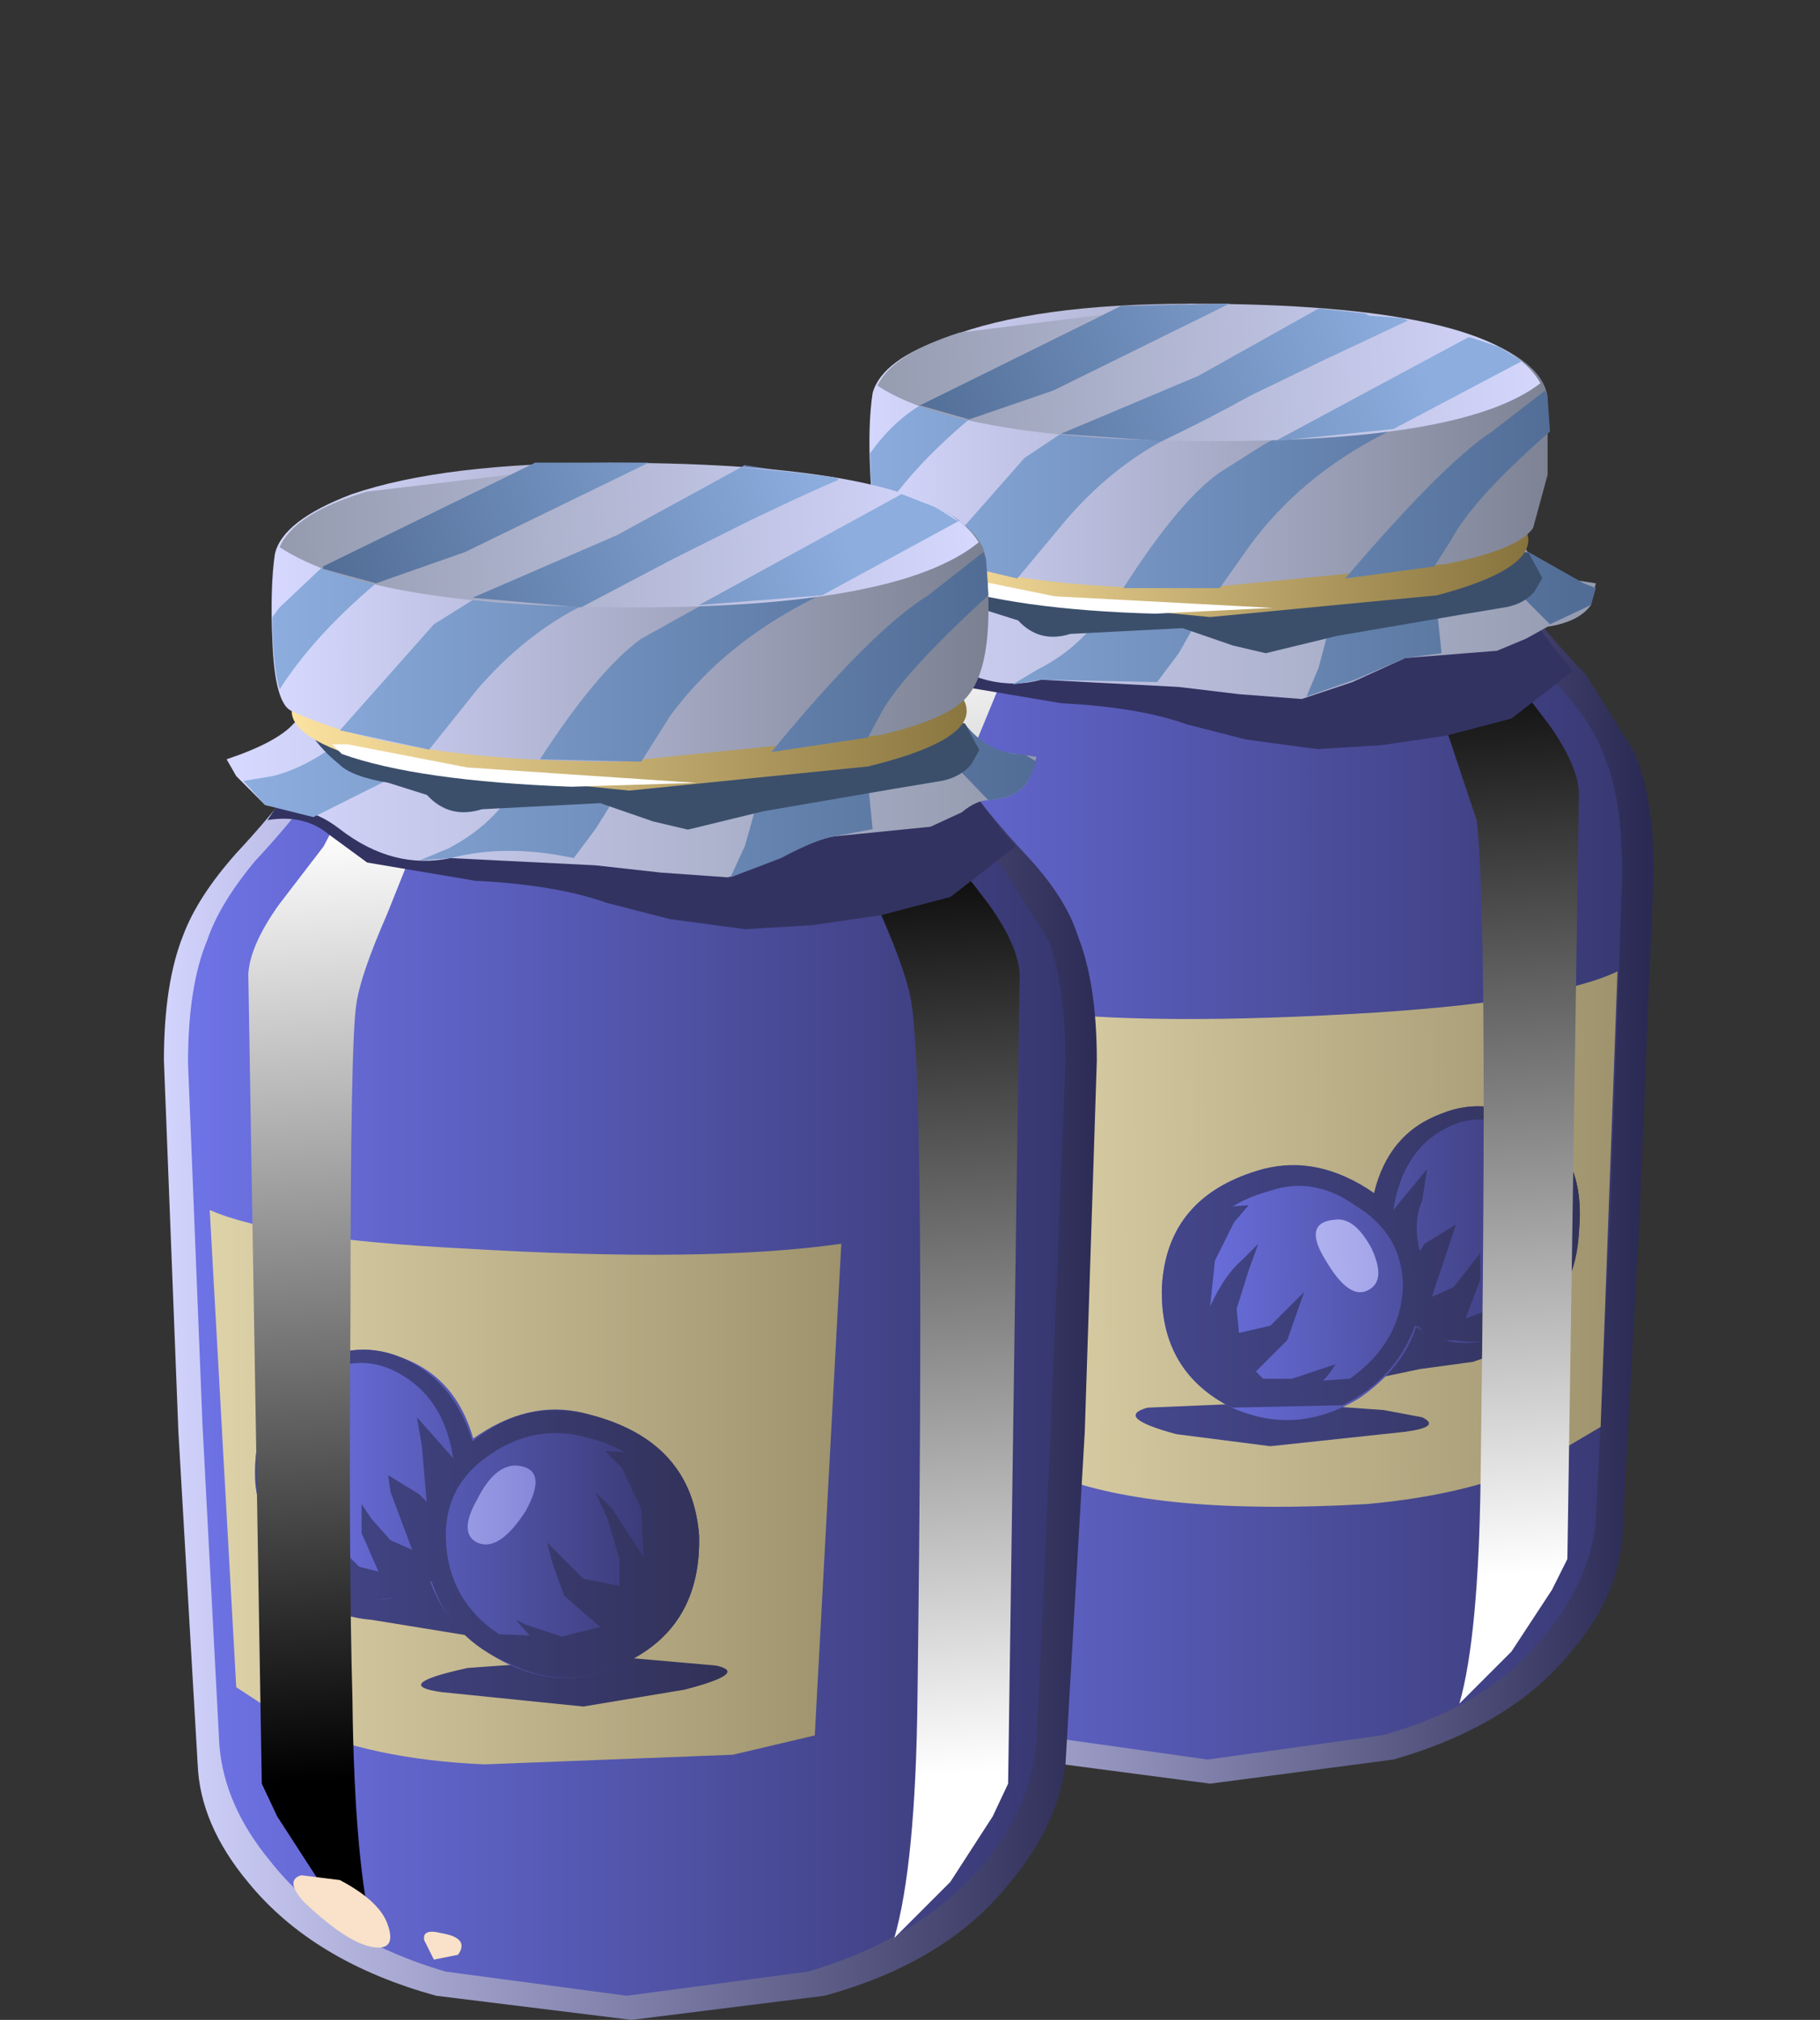 <?xml version="1.0" encoding="UTF-8" standalone="no"?>
<svg xmlns:xlink="http://www.w3.org/1999/xlink" height="41.9px" width="37.75px" xmlns="http://www.w3.org/2000/svg">
  <rect width="100%" height="100%" fill="#333333" stroke="none"/>
  <g transform="matrix(1.0, 0.0, 0.0, 1.0, 0.0, 0.0)">
    <use height="25.8" transform="matrix(1.0, 0.0, 0.0, 1.0, 15.9, 11.2)" width="18.4" xlink:href="#shape0"/>
    <use height="29.8" transform="matrix(0.8, 0.0, 0.0, 0.8, 17.6, 11.5)" width="5.0" xlink:href="#sprite0"/>
    <use height="29.8" transform="matrix(0.8, 0.0, 0.0, 0.8, 28.75, 11.5)" width="5.0" xlink:href="#sprite1"/>
    <use height="5.1" transform="matrix(0.8, 0.0, 0.0, 0.8, 17.95, 11.5)" width="18.35" xlink:href="#sprite2"/>
    <use height="4.7" transform="matrix(1.0, 0.0, 0.0, 1.0, 17.2, 9.8)" width="15.9" xlink:href="#shape4"/>
    <use height="3.5" transform="matrix(0.8, 0.0, 0.0, 0.8, 18.55, 10.75)" width="16.8" xlink:href="#sprite3"/>
    <use height="6.15" transform="matrix(1.0, 0.0, 0.0, 1.0, 18.4, 6.65)" width="13.4" xlink:href="#shape6"/>
    <use height="1.15" transform="matrix(0.8, 0.0, 0.0, 0.8, 19.2, 11.85)" width="9.0" xlink:href="#sprite4"/>
    <use height="35.6" transform="matrix(1.0, 0.0, 0.0, 1.0, 3.4, 6.3)" width="28.75" xlink:href="#shape8"/>
    <use height="31.5" transform="matrix(0.8, 0.0, 0.0, 0.8, 5.15, 15.0)" width="5.3" xlink:href="#sprite5"/>
    <use height="31.5" transform="matrix(0.8, 0.0, 0.0, 0.8, 16.95, 15.0)" width="5.25" xlink:href="#sprite6"/>
    <use height="5.4" transform="matrix(0.8, 0.0, 0.0, 0.8, 5.55, 15.0)" width="19.4" xlink:href="#sprite7"/>
    <use height="5.0" transform="matrix(1.0, 0.0, 0.0, 1.0, 4.7, 13.2)" width="16.8" xlink:href="#shape11"/>
    <use height="3.7" transform="matrix(0.8, 0.0, 0.0, 0.8, 6.15, 14.25)" width="17.7" xlink:href="#sprite8"/>
    <use height="6.45" transform="matrix(1.0, 0.0, 0.0, 1.0, 6.0, 9.95)" width="14.15" xlink:href="#shape12"/>
    <use height="1.2" transform="matrix(0.8, 0.0, 0.0, 0.8, 6.89, 15.4)" width="9.45" xlink:href="#sprite9"/>
    <use height="31.15" transform="matrix(1.0, 0.0, 0.0, 1.0, 5.65, 9.6)" width="14.85" xlink:href="#shape14"/>
  </g>
  <defs>
    <g id="shape0" transform="matrix(1.0, 0.0, 0.0, 1.0, -15.9, -11.2)">
      <path d="M32.9 14.0 L33.9 15.6 Q34.3 16.55 34.3 18.1 L34.0 25.4 33.65 31.9 Q33.55 33.15 32.6 34.25 31.35 35.8 28.9 36.5 L25.1 37.0 21.3 36.5 Q18.9 35.8 17.6 34.25 16.7 33.15 16.55 31.9 L16.2 25.4 15.9 18.1 Q15.9 16.55 16.3 15.6 16.55 14.85 17.35 14.0 18.9 12.4 19.4 11.2 L25.1 11.5 30.8 11.2 Q31.5 12.55 32.9 14.0" fill="url(#gradient0)" fill-rule="evenodd" stroke="none"/>
      <path d="M32.3 14.2 Q33.05 15.0 33.3 15.75 33.65 16.6 33.65 18.15 L33.4 25.2 33.1 31.6 Q32.95 32.8 32.1 33.85 30.9 35.4 28.65 36.0 L25.05 36.5 21.5 36.0 Q19.2 35.4 18.0 33.85 17.1 32.8 17.0 31.6 L16.7 25.2 16.45 18.15 Q16.45 16.6 16.75 15.75 L17.75 14.2 19.7 11.4 25.05 11.75 30.4 11.4 Q30.95 12.6 32.3 14.2" fill="url(#gradient1)" fill-rule="evenodd" stroke="none"/>
      <path d="M33.55 20.15 L33.2 29.6 32.1 30.25 Q30.6 31.0 28.35 31.2 24.0 31.45 21.85 30.6 L21.2 20.95 Q23.85 21.3 28.6 21.0 32.3 20.75 33.55 20.15" fill="url(#gradient2)" fill-rule="evenodd" stroke="none"/>
      <path d="M32.15 27.7 L30.55 28.25 29.45 28.4 28.5 28.6 27.55 28.9 Q26.95 29.15 27.3 29.15 L28.7 29.25 29.5 29.4 Q29.9 29.6 29.15 29.7 L26.35 30.0 24.4 29.75 Q23.1 29.4 23.8 29.2 L26.2 29.1 27.85 27.85 Q28.3 27.35 29.8 27.45 L30.6 27.6 30.8 27.6 31.9 27.6 Q32.35 27.6 32.15 27.7" fill="url(#gradient3)" fill-rule="evenodd" stroke="none"/>
      <path d="M29.9 23.1 Q30.9 22.7 31.85 23.35 32.9 24.0 32.75 25.55 32.65 27.15 31.3 27.65 30.05 28.2 29.1 27.3 28.2 26.45 28.45 25.05 28.65 23.6 29.9 23.1" fill="url(#gradient4)" fill-rule="evenodd" stroke="none"/>
      <path d="M26.2 24.25 Q27.3 24.0 28.35 24.65 29.5 25.4 29.5 26.7 29.5 28.1 28.2 29.0 26.9 29.8 25.55 29.2 24.05 28.45 24.1 26.7 24.2 24.8 26.2 24.25" fill="url(#gradient5)" fill-rule="evenodd" stroke="none"/>
      <path d="M32.75 25.55 Q32.7 26.75 31.85 27.4 31.1 27.95 30.15 27.8 L29.35 27.5 Q28.95 28.6 27.85 29.15 L25.55 29.2 Q24.05 28.45 24.1 26.7 24.2 24.8 26.2 24.25 27.35 23.95 28.5 24.75 28.8 23.5 29.9 23.1 30.9 22.7 31.85 23.35 32.9 24.0 32.75 25.55 M30.1 23.35 Q29.1 23.8 28.9 25.1 29.55 25.8 29.5 26.7 L29.5 27.05 Q30.25 27.8 31.25 27.4 32.3 26.9 32.45 25.5 32.5 24.2 31.65 23.6 30.9 23.0 30.1 23.35 M26.35 24.7 Q24.7 25.15 24.65 26.7 24.55 28.15 25.8 28.75 L28.0 28.6 Q29.05 27.85 29.1 26.7 29.1 25.6 28.1 25.0 27.25 24.4 26.35 24.7" fill="url(#gradient6)" fill-rule="evenodd" stroke="none"/>
      <path d="M28.9 25.1 L29.6 24.25 29.5 24.9 Q29.3 25.35 29.45 25.95 L29.55 25.8 30.2 25.4 29.7 26.9 30.15 26.7 30.7 26.0 30.7 26.55 30.4 27.35 30.8 27.2 31.4 26.6 31.2 27.6 30.9 27.8 30.15 27.8 Q29.65 27.85 29.45 27.55 L29.3 27.25 29.15 26.3 Q28.7 25.5 28.9 25.1" fill="url(#gradient7)" fill-rule="evenodd" stroke="none"/>
      <path d="M25.25 25.05 L25.9 25.0 25.6 25.35 25.2 26.15 25.1 27.1 Q25.4 26.45 25.75 26.15 L26.1 25.8 25.9 26.35 25.65 27.15 25.7 27.65 26.35 27.5 27.05 26.8 26.7 27.8 26.05 28.45 26.2 28.6 26.8 28.6 27.7 28.3 Q27.3 29.0 26.4 29.05 L25.5 29.1 Q24.65 28.4 24.5 27.7 24.35 26.25 24.65 25.8 L25.25 25.05" fill="url(#gradient8)" fill-rule="evenodd" stroke="none"/>
      <path d="M27.7 25.3 Q28.1 25.25 28.45 25.9 28.75 26.55 28.4 26.75 28.0 27.0 27.5 26.15 27.0 25.35 27.7 25.3" fill="url(#gradient9)" fill-rule="evenodd" stroke="none"/>
      <path d="M31.4 23.9 L32.05 24.55 Q32.2 25.1 31.85 25.1 31.45 25.1 31.1 24.45 30.75 23.8 31.4 23.9" fill="url(#gradient10)" fill-rule="evenodd" stroke="none"/>
    </g>
    <linearGradient gradientTransform="matrix(0.011, 0.0, 0.0, -0.011, 25.1, 24.1)" gradientUnits="userSpaceOnUse" id="gradient0" spreadMethod="pad" x1="-819.2" x2="819.2">
      <stop offset="0.0" stop-color="#d4d5ff"/>
      <stop offset="1.0" stop-color="#2a2a54"/>
    </linearGradient>
    <linearGradient gradientTransform="matrix(0.011, 0.0, 0.0, -0.011, 25.05, 24.0)" gradientUnits="userSpaceOnUse" id="gradient1" spreadMethod="pad" x1="-819.2" x2="819.2">
      <stop offset="0.0" stop-color="#6e73e6"/>
      <stop offset="1.0" stop-color="#373770"/>
    </linearGradient>
    <linearGradient gradientTransform="matrix(0.008, -1.0E-4, -1.0E-4, -0.008, 27.1, 25.75)" gradientUnits="userSpaceOnUse" id="gradient2" spreadMethod="pad" x1="-819.2" x2="819.2">
      <stop offset="0.0" stop-color="#ded2a9"/>
      <stop offset="1.0" stop-color="#9e936d"/>
    </linearGradient>
    <linearGradient gradientTransform="matrix(0.006, -1.0E-4, -1.0E-4, -0.006, 28.25, 28.7)" gradientUnits="userSpaceOnUse" id="gradient3" spreadMethod="pad" x1="-819.2" x2="819.2">
      <stop offset="0.0" stop-color="#45488f"/>
      <stop offset="1.0" stop-color="#313157"/>
    </linearGradient>
    <linearGradient gradientTransform="matrix(0.005, -1.0E-4, -1.0E-4, -0.005, 28.4, 25.4)" gradientUnits="userSpaceOnUse" id="gradient4" spreadMethod="pad" x1="-819.2" x2="819.2">
      <stop offset="0.0" stop-color="#6e73e6"/>
      <stop offset="1.0" stop-color="#373770"/>
    </linearGradient>
    <linearGradient gradientTransform="matrix(0.005, -1.0E-4, -1.0E-4, -0.005, 28.4, 26.8)" gradientUnits="userSpaceOnUse" id="gradient5" spreadMethod="pad" x1="-819.2" x2="819.2">
      <stop offset="0.0" stop-color="#6e73e6"/>
      <stop offset="1.0" stop-color="#373770"/>
    </linearGradient>
    <linearGradient gradientTransform="matrix(0.006, -1.0E-4, -1.0E-4, -0.006, 28.25, 26.2)" gradientUnits="userSpaceOnUse" id="gradient6" spreadMethod="pad" x1="-819.2" x2="819.2">
      <stop offset="0.0" stop-color="#45488f"/>
      <stop offset="1.0" stop-color="#313157"/>
    </linearGradient>
    <linearGradient gradientTransform="matrix(0.006, -1.0E-4, -1.0E-4, -0.006, 28.2, 26.05)" gradientUnits="userSpaceOnUse" id="gradient7" spreadMethod="pad" x1="-819.2" x2="819.2">
      <stop offset="0.0" stop-color="#45488f"/>
      <stop offset="1.0" stop-color="#313157"/>
    </linearGradient>
    <linearGradient gradientTransform="matrix(0.006, -1.0E-4, -1.0E-4, -0.006, 28.25, 27.0)" gradientUnits="userSpaceOnUse" id="gradient8" spreadMethod="pad" x1="-819.2" x2="819.2">
      <stop offset="0.0" stop-color="#45488f"/>
      <stop offset="1.0" stop-color="#313157"/>
    </linearGradient>
    <linearGradient gradientTransform="matrix(0.006, -1.0E-4, -1.0E-4, -0.006, 28.3, 26.0)" gradientUnits="userSpaceOnUse" id="gradient9" spreadMethod="pad" x1="-819.2" x2="819.2">
      <stop offset="0.0" stop-color="#cfd1ff"/>
      <stop offset="1.0" stop-color="#7e7fd6"/>
    </linearGradient>
    <linearGradient gradientTransform="matrix(0.006, -1.0E-4, -1.0E-4, -0.006, 28.3, 24.55)" gradientUnits="userSpaceOnUse" id="gradient10" spreadMethod="pad" x1="-819.2" x2="819.2">
      <stop offset="0.0" stop-color="#cfd1ff"/>
      <stop offset="1.0" stop-color="#7e7fd6"/>
    </linearGradient>
    <g id="sprite0" transform="matrix(1.0, 0.0, 0.0, 1.0, 0.0, 0.0)">
      <use height="29.8" transform="matrix(1.0, 0.0, 0.0, 1.0, 0.0, 0.0)" width="5.0" xlink:href="#shape1"/>
    </g>
    <g id="shape1" transform="matrix(1.0, 0.0, 0.0, 1.0, 0.0, 0.0)">
      <path d="M3.15 0.5 L5.0 0.0 4.45 2.1 3.4 4.65 Q2.75 6.15 2.65 6.9 2.35 9.35 2.55 23.95 2.6 28.05 3.1 29.8 L1.75 28.45 0.7 26.85 0.3 26.05 0.0 6.15 Q0.05 5.45 0.8 4.45 L1.85 3.0 Q2.9 1.35 3.15 0.5" fill="url(#gradient11)" fill-rule="evenodd" stroke="none"/>
    </g>
    <linearGradient gradientTransform="matrix(0.001, 0.015, 0.015, -0.001, 2.75, 14.2)" gradientUnits="userSpaceOnUse" id="gradient11" spreadMethod="pad" x1="-819.2" x2="819.2">
      <stop offset="0.0" stop-color="#ffffff"/>
      <stop offset="1.0" stop-color="#000000"/>
    </linearGradient>
    <g id="sprite1" transform="matrix(1.0, 0.0, 0.0, 1.0, 0.0, 0.0)">
      <use height="29.8" transform="matrix(1.0, 0.0, 0.0, 1.0, 0.0, 0.0)" width="5.0" xlink:href="#shape2"/>
    </g>
    <g id="shape2" transform="matrix(1.0, 0.0, 0.0, 1.0, 0.0, 0.0)">
      <path d="M1.85 0.5 L3.15 3.0 4.25 4.45 Q4.95 5.45 5.0 6.15 L4.7 26.05 4.3 26.85 3.25 28.45 1.9 29.8 Q2.4 28.05 2.45 23.95 2.65 9.35 2.35 6.9 L1.6 4.65 0.55 2.1 Q0.0 0.35 0.0 0.0 L1.85 0.5" fill="url(#gradient12)" fill-rule="evenodd" stroke="none"/>
    </g>
    <linearGradient gradientTransform="matrix(-0.001, -0.015, 0.015, -0.001, 2.25, 14.2)" gradientUnits="userSpaceOnUse" id="gradient12" spreadMethod="pad" x1="-819.2" x2="819.2">
      <stop offset="0.0" stop-color="#ffffff"/>
      <stop offset="1.0" stop-color="#000000"/>
    </linearGradient>
    <g id="sprite2" transform="matrix(1.0, 0.0, 0.0, 1.0, 0.0, 0.0)">
      <use height="5.15" transform="matrix(0.997, 0.0, 0.0, 0.99, 0.0, 0.0)" width="18.4" xlink:href="#shape3"/>
    </g>
    <g id="shape3" transform="matrix(1.0, 0.0, 0.0, 1.0, 0.0, 0.0)">
      <path d="M16.95 0.85 Q17.2 1.65 18.4 3.05 L16.8 4.3 15.1 4.75 13.4 5.0 11.75 5.1 9.9 4.85 8.35 4.45 Q7.1 4.0 5.1 3.9 L2.45 3.45 1.5 2.75 Q0.9 2.25 0.0 2.4 L1.4 0.25 1.4 0.0 16.95 0.85" fill="#333362" fill-rule="evenodd" stroke="none"/>
    </g>
    <g id="shape4" transform="matrix(1.0, 0.0, 0.0, 1.0, -17.2, -9.8)">
      <path d="M31.5 11.0 Q31.7 11.8 32.45 12.0 L33.1 12.1 33.0 12.55 Q32.75 12.9 32.1 13.0 L31.65 13.25 31.05 13.5 29.15 13.65 28.05 14.15 27.0 14.5 25.7 14.4 24.45 14.25 21.6 14.1 Q20.5 14.4 19.35 13.55 19.0 13.25 18.5 13.2 L17.9 13.05 17.4 12.5 17.2 12.15 17.75 11.95 18.5 11.5 Q18.85 11.2 19.2 9.8 L25.2 9.95 Q31.25 10.25 31.5 11.0" fill="url(#gradient13)" fill-rule="evenodd" stroke="none"/>
      <path d="M29.75 12.1 L29.9 13.55 29.15 13.65 28.1 14.1 27.1 14.45 27.35 13.85 27.75 12.35 25.1 12.4 24.45 13.55 24.0 14.15 21.6 14.1 21.0 14.2 21.5 13.9 Q22.6 13.35 23.1 12.3 L22.1 11.85 21.1 12.0 20.35 12.55 Q20.1 12.8 18.9 13.25 L17.9 13.05 17.5 12.6 18.05 12.5 Q19.1 12.2 20.3 11.05 L31.7 11.45 32.85 12.1 33.1 12.2 33.0 12.55 32.15 12.95 30.95 11.75 Q30.7 11.45 30.2 11.75 L29.75 12.1" fill="url(#gradient14)" fill-rule="evenodd" stroke="none"/>
    </g>
    <linearGradient gradientTransform="matrix(0.01, 0.0, 0.0, -0.01, 25.15, 12.15)" gradientUnits="userSpaceOnUse" id="gradient13" spreadMethod="pad" x1="-819.2" x2="819.2">
      <stop offset="0.0" stop-color="#d6d8ff"/>
      <stop offset="1.0" stop-color="#939aad"/>
    </linearGradient>
    <linearGradient gradientTransform="matrix(0.009, 0.0, 0.0, -0.009, 25.3, 12.8)" gradientUnits="userSpaceOnUse" id="gradient14" spreadMethod="pad" x1="-819.2" x2="819.2">
      <stop offset="0.0" stop-color="#8cadde"/>
      <stop offset="1.0" stop-color="#516d96"/>
    </linearGradient>
    <g id="sprite3" transform="matrix(1.0, 0.0, 0.0, 1.0, 0.0, 0.0)">
      <use height="3.5" transform="matrix(1.003, 0.0, 0.0, 1.0, 0.0, 0.0)" width="16.75" xlink:href="#shape5"/>
    </g>
    <g id="shape5" transform="matrix(1.0, 0.0, 0.0, 1.0, 0.0, 0.0)">
      <path d="M16.4 0.9 L16.75 1.55 16.55 1.9 Q16.3 2.2 15.85 2.3 L14.65 2.5 11.45 3.05 9.6 3.5 8.75 3.3 7.45 2.85 4.55 3.0 Q3.75 3.25 3.2 2.65 L2.25 2.35 Q1.35 2.2 1.05 1.9 0.0 1.05 0.0 0.0 L16.4 0.9" fill="#3b4f6b" fill-rule="evenodd" stroke="none"/>
    </g>
    <g id="shape6" transform="matrix(1.0, 0.0, 0.0, 1.0, -18.4, -6.65)">
      <path d="M31.7 11.2 Q31.7 11.85 29.8 12.35 L25.1 12.8 20.4 12.35 Q18.45 11.85 18.45 11.2 18.45 10.6 20.4 10.15 L25.1 9.65 29.8 10.15 Q31.7 10.6 31.7 11.2" fill="url(#gradient15)" fill-rule="evenodd" stroke="none"/>
      <path d="M31.8 7.9 L31.8 10.6 Q31.7 11.1 29.8 11.5 L25.1 11.95 20.4 11.5 Q18.5 11.1 18.4 10.6 L18.4 7.9 31.8 7.9" fill="url(#gradient16)" fill-rule="evenodd" stroke="none"/>
      <path d="M31.8 7.95 Q31.8 8.45 29.85 8.85 L25.1 9.2 20.35 8.85 Q18.4 8.45 18.4 7.95 18.4 7.4 20.35 7.0 L25.1 6.65 29.85 7.0 Q31.8 7.4 31.8 7.95" fill="url(#gradient17)" fill-rule="evenodd" stroke="none"/>
    </g>
    <linearGradient gradientTransform="matrix(0.008, 0.0, 0.0, -0.008, 25.1, 11.2)" gradientUnits="userSpaceOnUse" id="gradient15" spreadMethod="pad" x1="-819.2" x2="819.2">
      <stop offset="0.0" stop-color="#ffe5a3"/>
      <stop offset="1.0" stop-color="#87733d"/>
    </linearGradient>
    <linearGradient gradientTransform="matrix(0.008, 0.0, 0.0, -0.008, 25.1, 9.9)" gradientUnits="userSpaceOnUse" id="gradient16" spreadMethod="pad" x1="-819.2" x2="819.2">
      <stop offset="0.0" stop-color="#2b2be2"/>
      <stop offset="0.325" stop-color="#3045ff"/>
      <stop offset="0.6" stop-color="#3241f6"/>
      <stop offset="1.0" stop-color="#3636e0"/>
    </linearGradient>
    <linearGradient gradientTransform="matrix(-0.007, 5.0E-4, 5.0E-4, 0.007, 24.7, 8.0)" gradientUnits="userSpaceOnUse" id="gradient17" spreadMethod="pad" x1="-819.2" x2="819.2">
      <stop offset="0.0" stop-color="#3b5bff"/>
      <stop offset="0.816" stop-color="#3b52ff"/>
      <stop offset="1.0" stop-color="#3b4fff"/>
    </linearGradient>
    <g id="sprite4" transform="matrix(1.0, 0.0, 0.0, 1.0, 0.0, 0.0)">
      <use height="1.15" transform="matrix(1.0, 0.0, 0.0, 1.0, 0.0, 0.0)" width="9.0" xlink:href="#shape7"/>
    </g>
    <g id="shape7" transform="matrix(1.0, 0.0, 0.0, 1.0, 0.0, 0.0)">
      <path d="M0.4 0.05 L3.35 0.65 9.0 0.95 5.95 1.1 Q2.3 1.0 0.25 0.3 L0.05 0.05 0.4 0.05" fill="#ffffff" fill-rule="evenodd" stroke="none"/>
    </g>
    <g id="shape8" transform="matrix(1.0, 0.0, 0.0, 1.0, -3.4, -6.3)">
      <path d="M19.4 34.2 L20.3 35.1 Q20.5 35.5 20.15 35.5 19.6 35.5 18.7 34.65 18.25 34.25 18.6 34.1 L19.4 34.2" fill="#f9e2c9" fill-rule="evenodd" stroke="none"/>
      <path d="M21.4 35.25 Q21.95 35.4 21.7 35.65 21.45 36.0 21.25 35.8 L21.05 35.4 Q21.05 35.2 21.4 35.25" fill="#f9e2c9" fill-rule="evenodd" stroke="none"/>
      <path d="M24.9 12.2 Q20.65 12.25 18.45 11.2 18.1 11.05 18.05 9.8 18.0 8.8 18.1 8.15 18.3 7.45 19.65 7.0 21.45 6.3 24.7 6.3 L30.2 6.85 Q32.0 7.4 32.1 8.25 L32.1 9.85 31.8 10.95 Q31.5 11.4 30.0 11.7 L24.9 12.2" fill="url(#gradient18)" fill-rule="evenodd" stroke="none"/>
      <path d="M32.1 8.25 L32.15 8.95 Q30.55 10.35 30.1 11.2 L29.75 11.75 27.9 12.0 Q29.95 9.6 30.95 8.95 L32.05 8.1 32.1 8.25" fill="url(#gradient19)" fill-rule="evenodd" stroke="none"/>
      <path d="M23.25 6.35 L25.5 6.3 21.85 8.1 20.1 8.7 Q18.85 9.75 18.2 10.8 18.05 10.3 18.05 9.4 L18.2 9.2 Q18.6 8.7 19.1 8.4 L23.25 6.35" fill="url(#gradient20)" fill-rule="evenodd" stroke="none"/>
      <path d="M22.1 10.8 L21.1 12.0 19.4 11.6 21.25 9.5 22.0 9.0 24.85 7.8 27.35 6.4 29.2 6.65 26.3 8.25 24.1 9.15 Q23.0 9.75 22.1 10.8" fill="url(#gradient21)" fill-rule="evenodd" stroke="none"/>
      <path d="M31.55 7.5 L28.7 9.0 Q26.95 9.9 25.9 11.35 L25.3 12.2 23.3 12.2 Q24.45 10.4 25.3 9.8 L26.25 9.2 28.65 7.95 30.5 7.0 Q31.3 7.25 31.55 7.5" fill="url(#gradient22)" fill-rule="evenodd" stroke="none"/>
      <path d="M25.2 9.15 Q19.95 9.15 18.2 8.0 18.5 7.35 19.9 6.9 L24.7 6.3 Q31.05 6.3 31.95 7.95 30.4 9.15 25.2 9.15" fill="url(#gradient23)" fill-rule="evenodd" stroke="none"/>
      <path d="M19.1 8.4 L23.25 6.35 25.5 6.3 21.85 8.1 20.1 8.7 19.05 8.4 19.1 8.4" fill="url(#gradient24)" fill-rule="evenodd" stroke="none"/>
      <path d="M28.3 6.5 L28.4 6.55 29.1 6.6 29.2 6.65 27.5 7.45 25.95 8.2 Q25.05 8.7 24.1 9.15 L22.0 9.0 24.85 7.8 27.35 6.4 28.3 6.5" fill="url(#gradient25)" fill-rule="evenodd" stroke="none"/>
      <path d="M31.55 7.5 L28.9 8.9 26.45 9.15 30.45 7.0 30.5 7.0 31.1 7.2 31.5 7.45 31.55 7.5" fill="url(#gradient26)" fill-rule="evenodd" stroke="none"/>
      <path d="M21.25 17.7 Q22.1 18.6 22.35 19.4 22.75 20.4 22.75 22.0 L22.5 29.7 22.1 36.6 Q21.95 37.85 20.95 39.05 19.65 40.7 17.1 41.4 L13.1 41.9 9.05 41.4 Q6.5 40.7 5.15 39.05 4.15 37.85 4.1 36.6 L3.7 29.7 3.4 22.0 Q3.4 20.4 3.8 19.4 4.1 18.6 4.9 17.7 6.3 16.2 7.1 14.75 L13.1 15.05 19.1 14.75 Q19.9 16.25 21.25 17.7" fill="url(#gradient27)" fill-rule="evenodd" stroke="none"/>
      <path d="M20.7 17.85 L21.75 19.5 Q22.1 20.45 22.1 22.05 L21.8 29.55 21.5 36.2 Q21.35 37.5 20.45 38.6 19.15 40.2 16.75 40.9 L13.0 41.4 9.25 40.9 Q6.85 40.2 5.6 38.6 4.65 37.45 4.55 36.2 L4.2 29.55 3.9 22.05 Q3.9 20.45 4.3 19.5 4.55 18.75 5.3 17.85 6.75 16.3 7.35 15.0 L13.0 15.3 18.65 15.0 Q19.45 16.45 20.7 17.85" fill="url(#gradient28)" fill-rule="evenodd" stroke="none"/>
      <path d="M4.35 25.1 Q5.7 25.7 9.65 25.9 14.65 26.2 17.45 25.8 L16.9 36.0 15.2 36.4 10.05 36.6 Q7.7 36.5 6.05 35.75 L4.9 35.0 4.35 25.1" fill="url(#gradient29)" fill-rule="evenodd" stroke="none"/>
      <path d="M12.3 34.4 L13.15 34.4 14.85 34.55 Q15.55 34.7 14.2 35.05 L12.1 35.4 9.15 35.1 Q8.1 34.95 9.7 34.6 L11.1 34.5 Q11.45 34.5 10.85 34.2 L9.85 33.95 7.7 33.6 Q7.0 33.55 5.95 33.0 L6.3 32.9 7.45 32.9 7.65 32.95 8.5 32.75 9.3 32.75 Q10.25 32.8 10.5 33.15 L12.3 34.4" fill="url(#gradient30)" fill-rule="evenodd" stroke="none"/>
      <path d="M8.3 28.15 Q9.6 28.6 9.9 30.2 10.1 31.65 9.15 32.6 8.2 33.5 6.9 33.0 5.5 32.45 5.3 30.8 5.2 29.2 6.3 28.4 7.3 27.75 8.3 28.15" fill="url(#gradient31)" fill-rule="evenodd" stroke="none"/>
      <path d="M12.25 29.35 Q14.35 29.9 14.5 31.85 14.55 33.75 12.95 34.5 11.55 35.2 10.15 34.3 8.85 33.45 8.75 31.95 8.7 30.55 9.95 29.75 11.1 29.0 12.25 29.35" fill="url(#gradient32)" fill-rule="evenodd" stroke="none"/>
      <path d="M9.4 30.25 Q9.2 28.9 8.1 28.4 7.25 28.05 6.5 28.65 5.55 29.35 5.7 30.75 5.8 32.2 6.95 32.65 8.05 33.1 8.8 32.3 L8.75 31.95 Q8.75 31.0 9.4 30.25 M12.7 34.0 Q14.0 33.4 13.9 31.85 13.85 30.2 12.1 29.8 11.1 29.55 10.2 30.15 9.2 30.8 9.25 31.95 9.3 33.2 10.35 33.9 L12.7 34.0 M12.25 29.35 Q14.35 29.9 14.5 31.85 14.55 33.75 12.95 34.5 11.75 35.1 10.55 34.5 9.35 34.0 8.95 32.8 L8.1 33.15 Q7.15 33.3 6.3 32.7 5.45 32.0 5.3 30.8 5.2 29.2 6.3 28.4 7.3 27.75 8.3 28.15 9.4 28.6 9.8 29.9 10.9 29.0 12.25 29.35" fill="url(#gradient33)" fill-rule="evenodd" stroke="none"/>
      <path d="M9.4 30.25 Q9.6 30.6 9.1 31.55 L8.95 32.55 Q9.0 33.15 8.1 33.15 L7.3 33.1 6.95 32.95 6.75 31.8 7.45 32.5 7.85 32.6 7.5 31.8 7.5 31.2 7.7 31.5 8.1 31.95 8.55 32.15 8.1 30.95 8.05 30.6 8.7 31.0 8.85 31.15 8.75 30.0 8.65 29.4 9.4 30.25" fill="url(#gradient34)" fill-rule="evenodd" stroke="none"/>
      <path d="M13.5 30.35 L13.9 30.9 Q14.2 31.5 14.05 32.95 13.9 33.6 13.05 34.4 L12.1 34.4 Q11.5 34.35 11.05 34.0 L10.7 33.6 10.9 33.7 11.65 33.95 12.45 33.75 11.7 33.1 11.45 32.4 11.35 32.0 12.1 32.75 12.85 32.9 12.85 32.35 12.6 31.5 12.35 30.95 12.7 31.3 13.35 32.3 13.3 31.3 12.9 30.45 12.55 30.1 13.25 30.15 13.5 30.35" fill="url(#gradient35)" fill-rule="evenodd" stroke="none"/>
      <path d="M10.7 30.4 Q11.4 30.45 10.9 31.35 10.35 32.2 9.9 32.0 9.5 31.8 9.9 31.1 10.25 30.4 10.7 30.4" fill="url(#gradient36)" fill-rule="evenodd" stroke="none"/>
      <path d="M6.7 29.0 Q7.4 28.95 7.05 29.6 L6.3 30.3 Q5.9 30.3 6.1 29.7 6.25 29.1 6.7 29.0" fill="url(#gradient37)" fill-rule="evenodd" stroke="none"/>
    </g>
    <linearGradient gradientTransform="matrix(0.009, 0.0, 0.0, -0.009, 25.1, 9.25)" gradientUnits="userSpaceOnUse" id="gradient18" spreadMethod="pad" x1="-819.2" x2="819.2">
      <stop offset="0.0" stop-color="#d6d8ff"/>
      <stop offset="1.0" stop-color="#7b8191"/>
    </linearGradient>
    <linearGradient gradientTransform="matrix(0.009, 0.0, 0.0, -0.009, 25.05, 10.05)" gradientUnits="userSpaceOnUse" id="gradient19" spreadMethod="pad" x1="-819.2" x2="819.2">
      <stop offset="0.0" stop-color="#8cadde"/>
      <stop offset="1.0" stop-color="#516d96"/>
    </linearGradient>
    <linearGradient gradientTransform="matrix(0.009, 0.0, 0.0, -0.009, 25.05, 8.6)" gradientUnits="userSpaceOnUse" id="gradient20" spreadMethod="pad" x1="-819.2" x2="819.2">
      <stop offset="0.0" stop-color="#8cadde"/>
      <stop offset="1.0" stop-color="#516d96"/>
    </linearGradient>
    <linearGradient gradientTransform="matrix(0.009, 0.0, 0.0, -0.009, 25.05, 9.2)" gradientUnits="userSpaceOnUse" id="gradient21" spreadMethod="pad" x1="-819.2" x2="819.2">
      <stop offset="0.0" stop-color="#8cadde"/>
      <stop offset="1.0" stop-color="#516d96"/>
    </linearGradient>
    <linearGradient gradientTransform="matrix(0.009, 0.0, 0.0, -0.009, 25.05, 9.6)" gradientUnits="userSpaceOnUse" id="gradient22" spreadMethod="pad" x1="-819.2" x2="819.2">
      <stop offset="0.0" stop-color="#8cadde"/>
      <stop offset="1.0" stop-color="#516d96"/>
    </linearGradient>
    <linearGradient gradientTransform="matrix(-0.009, 6.0E-4, 6.0E-4, 0.009, 25.0, 7.75)" gradientUnits="userSpaceOnUse" id="gradient23" spreadMethod="pad" x1="-819.2" x2="819.2">
      <stop offset="0.0" stop-color="#d6d8ff"/>
      <stop offset="1.0" stop-color="#939aad"/>
    </linearGradient>
    <linearGradient gradientTransform="matrix(-0.006, 0.002, 0.002, 0.006, 23.65, 6.8)" gradientUnits="userSpaceOnUse" id="gradient24" spreadMethod="pad" x1="-819.2" x2="819.2">
      <stop offset="0.0" stop-color="#8cadde"/>
      <stop offset="1.0" stop-color="#516d96"/>
    </linearGradient>
    <linearGradient gradientTransform="matrix(-0.006, 0.002, 0.002, 0.006, 24.25, 8.4)" gradientUnits="userSpaceOnUse" id="gradient25" spreadMethod="pad" x1="-819.2" x2="819.2">
      <stop offset="0.0" stop-color="#8cadde"/>
      <stop offset="1.0" stop-color="#516d96"/>
    </linearGradient>
    <linearGradient gradientTransform="matrix(-0.006, 0.002, 0.002, 0.006, 24.85, 9.85)" gradientUnits="userSpaceOnUse" id="gradient26" spreadMethod="pad" x1="-819.2" x2="819.2">
      <stop offset="0.0" stop-color="#8cadde"/>
      <stop offset="1.0" stop-color="#516d96"/>
    </linearGradient>
    <linearGradient gradientTransform="matrix(0.012, 0.0, 0.0, -0.012, 13.1, 28.3)" gradientUnits="userSpaceOnUse" id="gradient27" spreadMethod="pad" x1="-819.2" x2="819.2">
      <stop offset="0.0" stop-color="#d4d5ff"/>
      <stop offset="1.0" stop-color="#2a2a54"/>
    </linearGradient>
    <linearGradient gradientTransform="matrix(0.011, 0.0, 0.0, -0.011, 13.0, 28.2)" gradientUnits="userSpaceOnUse" id="gradient28" spreadMethod="pad" x1="-819.2" x2="819.2">
      <stop offset="0.0" stop-color="#6e73e6"/>
      <stop offset="1.0" stop-color="#373770"/>
    </linearGradient>
    <linearGradient gradientTransform="matrix(0.008, 0.0, 0.0, -0.008, 10.9, 30.9)" gradientUnits="userSpaceOnUse" id="gradient29" spreadMethod="pad" x1="-819.2" x2="819.2">
      <stop offset="0.0" stop-color="#ded2a9"/>
      <stop offset="1.0" stop-color="#9e936d"/>
    </linearGradient>
    <linearGradient gradientTransform="matrix(0.006, 0.0, 0.0, -0.006, 10.2, 34.05)" gradientUnits="userSpaceOnUse" id="gradient30" spreadMethod="pad" x1="-819.2" x2="819.2">
      <stop offset="0.0" stop-color="#45488f"/>
      <stop offset="1.0" stop-color="#313157"/>
    </linearGradient>
    <linearGradient gradientTransform="matrix(0.005, 0.0, 0.0, -0.005, 9.9, 30.6)" gradientUnits="userSpaceOnUse" id="gradient31" spreadMethod="pad" x1="-819.2" x2="819.2">
      <stop offset="0.0" stop-color="#6e73e6"/>
      <stop offset="1.0" stop-color="#373770"/>
    </linearGradient>
    <linearGradient gradientTransform="matrix(0.005, 0.0, 0.0, -0.005, 9.9, 32.0)" gradientUnits="userSpaceOnUse" id="gradient32" spreadMethod="pad" x1="-819.2" x2="819.2">
      <stop offset="0.0" stop-color="#6e73e6"/>
      <stop offset="1.0" stop-color="#373770"/>
    </linearGradient>
    <linearGradient gradientTransform="matrix(0.006, 0.0, 0.0, -0.006, 10.2, 31.4)" gradientUnits="userSpaceOnUse" id="gradient33" spreadMethod="pad" x1="-819.2" x2="819.2">
      <stop offset="0.0" stop-color="#45488f"/>
      <stop offset="1.0" stop-color="#313157"/>
    </linearGradient>
    <linearGradient gradientTransform="matrix(0.006, 0.0, 0.0, -0.006, 10.2, 31.25)" gradientUnits="userSpaceOnUse" id="gradient34" spreadMethod="pad" x1="-819.2" x2="819.2">
      <stop offset="0.0" stop-color="#45488f"/>
      <stop offset="1.0" stop-color="#313157"/>
    </linearGradient>
    <linearGradient gradientTransform="matrix(0.006, 0.0, 0.0, -0.006, 10.2, 32.25)" gradientUnits="userSpaceOnUse" id="gradient35" spreadMethod="pad" x1="-819.2" x2="819.2">
      <stop offset="0.0" stop-color="#45488f"/>
      <stop offset="1.0" stop-color="#313157"/>
    </linearGradient>
    <linearGradient gradientTransform="matrix(0.004, 0.0, 0.0, -0.004, 8.55, 31.2)" gradientUnits="userSpaceOnUse" id="gradient36" spreadMethod="pad" x1="-819.2" x2="819.2">
      <stop offset="0.0" stop-color="#cfd1ff"/>
      <stop offset="1.0" stop-color="#7e7fd6"/>
    </linearGradient>
    <linearGradient gradientTransform="matrix(0.004, 0.0, 0.0, -0.004, 8.55, 29.65)" gradientUnits="userSpaceOnUse" id="gradient37" spreadMethod="pad" x1="-819.2" x2="819.2">
      <stop offset="0.0" stop-color="#cfd1ff"/>
      <stop offset="1.0" stop-color="#7e7fd6"/>
    </linearGradient>
    <g id="sprite5" transform="matrix(1.0, 0.0, 0.0, 1.0, 0.0, 0.0)">
      <use height="31.5" transform="matrix(1.0, 0.0, 0.0, 1.0, 0.0, 0.0)" width="5.3" xlink:href="#shape9"/>
    </g>
    <g id="shape9" transform="matrix(1.0, 0.0, 0.0, 1.0, 0.0, 0.0)">
      <path d="M3.35 0.55 L5.3 0.0 4.7 2.2 3.6 4.95 Q2.9 6.55 2.8 7.3 2.65 8.25 2.65 15.2 2.6 21.7 2.7 25.3 2.75 29.6 3.25 31.5 L1.85 30.05 0.75 28.35 0.35 27.5 0.0 6.5 Q0.05 5.75 0.8 4.7 L1.95 3.2 3.35 0.55" fill="url(#gradient38)" fill-rule="evenodd" stroke="none"/>
    </g>
    <linearGradient gradientTransform="matrix(0.001, 0.015, 0.015, -0.001, 2.9, 15.0)" gradientUnits="userSpaceOnUse" id="gradient38" spreadMethod="pad" x1="-819.2" x2="819.2">
      <stop offset="0.0" stop-color="#ffffff"/>
      <stop offset="1.0" stop-color="#000000"/>
    </linearGradient>
    <g id="sprite6" transform="matrix(1.0, 0.0, 0.0, 1.0, 0.0, 0.0)">
      <use height="31.5" transform="matrix(1.0, 0.0, 0.0, 1.0, 0.0, 0.0)" width="5.25" xlink:href="#shape10"/>
    </g>
    <g id="shape10" transform="matrix(1.0, 0.0, 0.0, 1.0, 0.0, 0.0)">
      <path d="M1.95 0.55 Q2.2 1.45 3.3 3.2 L4.45 4.7 Q5.2 5.75 5.25 6.5 L4.95 27.5 4.55 28.35 3.45 30.05 2.0 31.5 Q2.55 29.6 2.6 25.3 2.8 9.55 2.45 7.3 2.35 6.55 1.65 4.95 L0.6 2.2 0.0 0.0 1.95 0.55" fill="url(#gradient39)" fill-rule="evenodd" stroke="none"/>
    </g>
    <linearGradient gradientTransform="matrix(-0.001, -0.015, 0.015, -0.001, 2.4, 15.0)" gradientUnits="userSpaceOnUse" id="gradient39" spreadMethod="pad" x1="-819.2" x2="819.2">
      <stop offset="0.0" stop-color="#ffffff"/>
      <stop offset="1.0" stop-color="#000000"/>
    </linearGradient>
    <g id="sprite7" transform="matrix(1.0, 0.0, 0.0, 1.0, 0.0, 0.0)">
      <use height="5.15" transform="matrix(1.054, 0.0, 0.0, 1.048, 0.0, 0.0)" width="18.4" xlink:href="#shape3"/>
    </g>
    <g id="shape11" transform="matrix(1.0, 0.0, 0.0, 1.0, -4.7, -13.2)">
      <path d="M19.75 14.55 Q20.0 15.3 20.8 15.6 L21.5 15.7 21.35 16.15 Q21.15 16.55 20.5 16.6 20.25 16.6 19.95 16.85 L19.3 17.15 17.3 17.35 Q16.95 17.4 16.15 17.8 L15.1 18.2 13.7 18.1 12.35 17.95 9.35 17.8 Q8.15 18.05 7.05 17.2 6.6 16.85 6.15 16.8 L5.5 16.7 4.9 16.1 4.7 15.75 Q5.75 15.4 6.1 15.0 6.5 14.7 6.85 13.2 L13.15 13.4 Q19.5 13.8 19.75 14.55" fill="url(#gradient40)" fill-rule="evenodd" stroke="none"/>
      <path d="M21.5 15.8 L21.35 16.15 Q21.15 16.55 20.5 16.6 L19.25 15.3 18.45 15.35 17.95 15.7 18.1 17.2 17.3 17.35 Q16.95 17.4 16.2 17.8 L15.15 18.2 15.45 17.55 15.9 15.95 13.1 16.0 12.35 17.2 11.9 17.8 Q10.5 17.5 9.35 17.8 L8.7 17.85 9.3 17.6 Q10.45 17.0 10.9 15.9 L9.9 15.4 8.9 15.55 8.1 16.15 6.5 16.95 5.5 16.7 5.05 16.2 5.65 16.1 Q6.7 15.85 7.95 14.6 L20.0 15.0 Q20.5 15.65 21.25 15.65 L21.5 15.8" fill="url(#gradient41)" fill-rule="evenodd" stroke="none"/>
    </g>
    <linearGradient gradientTransform="matrix(0.01, 0.0, 0.0, -0.01, 13.1, 15.7)" gradientUnits="userSpaceOnUse" id="gradient40" spreadMethod="pad" x1="-819.2" x2="819.2">
      <stop offset="0.0" stop-color="#d6d8ff"/>
      <stop offset="1.0" stop-color="#939aad"/>
    </linearGradient>
    <linearGradient gradientTransform="matrix(0.01, 0.0, 0.0, -0.01, 13.3, 16.4)" gradientUnits="userSpaceOnUse" id="gradient41" spreadMethod="pad" x1="-819.2" x2="819.2">
      <stop offset="0.0" stop-color="#8cadde"/>
      <stop offset="1.0" stop-color="#516d96"/>
    </linearGradient>
    <g id="sprite8" transform="matrix(1.0, 0.0, 0.0, 1.0, 0.0, 0.0)">
      <use height="3.5" transform="matrix(1.057, 0.0, 0.0, 1.057, 0.0, 0.0)" width="16.75" xlink:href="#shape5"/>
    </g>
    <g id="shape12" transform="matrix(1.0, 0.0, 0.0, 1.0, -6.0, -9.95)">
      <path d="M20.05 14.75 Q20.05 15.4 18.0 15.9 L13.05 16.4 8.1 15.9 Q6.05 15.4 6.05 14.75 6.05 14.05 8.1 13.6 L13.05 13.1 18.0 13.6 Q20.05 14.05 20.05 14.75" fill="url(#gradient42)" fill-rule="evenodd" stroke="none"/>
      <path d="M20.15 11.25 L20.15 14.1 Q20.1 14.6 18.05 15.05 L13.1 15.5 8.1 15.05 Q6.1 14.6 6.0 14.1 L6.0 11.25 20.15 11.25" fill="url(#gradient43)" fill-rule="evenodd" stroke="none"/>
      <path d="M20.1 11.3 Q20.1 11.85 18.05 12.25 L13.1 12.65 8.1 12.25 Q6.0 11.85 6.0 11.3 6.0 10.75 8.1 10.35 L13.1 9.95 18.05 10.35 Q20.1 10.75 20.1 11.3" fill="url(#gradient44)" fill-rule="evenodd" stroke="none"/>
    </g>
    <linearGradient gradientTransform="matrix(0.009, 0.0, 0.0, -0.009, 13.05, 14.75)" gradientUnits="userSpaceOnUse" id="gradient42" spreadMethod="pad" x1="-819.2" x2="819.2">
      <stop offset="0.0" stop-color="#ffe5a3"/>
      <stop offset="1.0" stop-color="#87733d"/>
    </linearGradient>
    <linearGradient gradientTransform="matrix(0.009, 0.0, 0.0, -0.009, 13.1, 13.4)" gradientUnits="userSpaceOnUse" id="gradient43" spreadMethod="pad" x1="-819.2" x2="819.2">
      <stop offset="0.0" stop-color="#2b2be2"/>
      <stop offset="0.325" stop-color="#3045ff"/>
      <stop offset="0.6" stop-color="#3241f6"/>
      <stop offset="1.0" stop-color="#3636e0"/>
    </linearGradient>
    <linearGradient gradientTransform="matrix(-0.008, 6.0E-4, 6.0E-4, 0.008, 12.65, 11.35)" gradientUnits="userSpaceOnUse" id="gradient44" spreadMethod="pad" x1="-819.2" x2="819.2">
      <stop offset="0.0" stop-color="#3b5bff"/>
      <stop offset="0.816" stop-color="#3b52ff"/>
      <stop offset="1.0" stop-color="#3b4fff"/>
    </linearGradient>
    <g id="sprite9" transform="matrix(1.0, 0.0, 0.0, 1.0, -0.05, 0.0)">
      <use height="1.2" transform="matrix(1.0, 0.0, 0.0, 1.0, 0.05, 0.0)" width="9.45" xlink:href="#shape13"/>
    </g>
    <g id="shape13" transform="matrix(1.0, 0.0, 0.0, 1.0, -0.05, 0.0)">
      <path d="M0.45 0.05 L3.55 0.65 9.5 1.05 6.25 1.15 Q2.25 1.0 0.3 0.3 L0.05 0.05 0.45 0.05" fill="#ffffff" fill-rule="evenodd" stroke="none"/>
    </g>
    <g id="shape14" transform="matrix(1.0, 0.0, 0.0, 1.0, -5.65, -9.6)">
      <path d="M7.05 39.0 Q7.9 39.45 8.05 39.95 8.2 40.4 7.85 40.4 7.3 40.4 6.3 39.45 5.9 39.0 6.25 38.9 L7.05 39.0" fill="#f9e2c9" fill-rule="evenodd" stroke="none"/>
      <path d="M9.15 40.1 Q9.75 40.2 9.5 40.55 L9.0 40.65 8.8 40.25 Q8.75 40.0 9.15 40.1" fill="#f9e2c9" fill-rule="evenodd" stroke="none"/>
      <path d="M20.1 14.4 Q19.75 14.9 18.25 15.25 L12.85 15.8 Q8.3 15.8 6.05 14.75 5.7 14.6 5.65 13.3 5.6 12.2 5.7 11.5 5.85 10.8 7.3 10.25 9.2 9.6 12.65 9.6 L18.5 10.2 Q20.35 10.75 20.45 11.6 20.65 13.7 20.1 14.4" fill="url(#gradient45)" fill-rule="evenodd" stroke="none"/>
      <path d="M20.45 11.6 L20.5 12.35 Q18.75 13.95 18.3 14.75 L18.0 15.3 16.0 15.6 Q18.05 13.1 19.25 12.35 L20.4 11.45 20.45 11.6" fill="url(#gradient46)" fill-rule="evenodd" stroke="none"/>
      <path d="M6.7 11.75 L11.1 9.6 13.45 9.6 9.65 11.45 7.8 12.1 Q6.5 13.2 5.8 14.3 5.65 13.8 5.65 12.8 L5.8 12.6 6.7 11.75" fill="url(#gradient47)" fill-rule="evenodd" stroke="none"/>
      <path d="M12.8 11.1 L15.45 9.65 17.4 9.95 14.3 11.65 12.0 12.6 Q10.85 13.2 9.9 14.3 L8.9 15.55 7.05 15.15 9.0 12.95 9.8 12.45 12.8 11.1" fill="url(#gradient48)" fill-rule="evenodd" stroke="none"/>
      <path d="M13.3 13.25 L18.7 10.25 Q19.4 10.45 19.9 10.8 L16.9 12.4 Q15.0 13.35 13.9 14.85 L13.3 15.8 11.2 15.75 Q12.4 13.9 13.3 13.25" fill="url(#gradient49)" fill-rule="evenodd" stroke="none"/>
      <path d="M13.15 12.6 Q7.7 12.6 5.8 11.35 6.1 10.65 7.6 10.2 L12.65 9.6 Q19.3 9.6 20.3 11.25 18.65 12.6 13.15 12.6" fill="url(#gradient50)" fill-rule="evenodd" stroke="none"/>
      <path d="M6.7 11.75 L11.1 9.6 13.45 9.6 9.65 11.45 7.8 12.1 6.7 11.8 6.7 11.75" fill="url(#gradient51)" fill-rule="evenodd" stroke="none"/>
      <path d="M17.4 9.95 Q16.8 10.2 15.55 10.8 L13.95 11.6 12.05 12.6 9.8 12.4 12.8 11.1 15.45 9.65 15.45 9.7 16.5 9.8 17.3 9.9 17.4 9.95" fill="url(#gradient52)" fill-rule="evenodd" stroke="none"/>
      <path d="M19.85 10.8 L19.9 10.8 17.05 12.35 14.5 12.55 18.7 10.25 19.35 10.5 19.45 10.55 19.85 10.8" fill="url(#gradient53)" fill-rule="evenodd" stroke="none"/>
    </g>
    <linearGradient gradientTransform="matrix(0.009, 0.0, 0.0, -0.009, 13.1, 12.65)" gradientUnits="userSpaceOnUse" id="gradient45" spreadMethod="pad" x1="-819.2" x2="819.2">
      <stop offset="0.0" stop-color="#d6d8ff"/>
      <stop offset="1.0" stop-color="#7b8191"/>
    </linearGradient>
    <linearGradient gradientTransform="matrix(0.009, 0.0, 0.0, -0.009, 13.0, 13.55)" gradientUnits="userSpaceOnUse" id="gradient46" spreadMethod="pad" x1="-819.2" x2="819.2">
      <stop offset="0.0" stop-color="#8cadde"/>
      <stop offset="1.0" stop-color="#516d96"/>
    </linearGradient>
    <linearGradient gradientTransform="matrix(0.009, 0.0, 0.0, -0.009, 13.0, 11.95)" gradientUnits="userSpaceOnUse" id="gradient47" spreadMethod="pad" x1="-819.2" x2="819.2">
      <stop offset="0.0" stop-color="#8cadde"/>
      <stop offset="1.0" stop-color="#516d96"/>
    </linearGradient>
    <linearGradient gradientTransform="matrix(0.009, 0.0, 0.0, -0.009, 13.0, 12.6)" gradientUnits="userSpaceOnUse" id="gradient48" spreadMethod="pad" x1="-819.2" x2="819.2">
      <stop offset="0.0" stop-color="#8cadde"/>
      <stop offset="1.0" stop-color="#516d96"/>
    </linearGradient>
    <linearGradient gradientTransform="matrix(0.009, 0.0, 0.0, -0.009, 13.0, 13.0)" gradientUnits="userSpaceOnUse" id="gradient49" spreadMethod="pad" x1="-819.2" x2="819.2">
      <stop offset="0.0" stop-color="#8cadde"/>
      <stop offset="1.0" stop-color="#516d96"/>
    </linearGradient>
    <linearGradient gradientTransform="matrix(-0.009, 6.0E-4, 6.0E-4, 0.009, 12.95, 11.05)" gradientUnits="userSpaceOnUse" id="gradient50" spreadMethod="pad" x1="-819.2" x2="819.2">
      <stop offset="0.0" stop-color="#d6d8ff"/>
      <stop offset="1.0" stop-color="#939aad"/>
    </linearGradient>
    <linearGradient gradientTransform="matrix(-0.006, 0.002, 0.002, 0.006, 11.5, 10.1)" gradientUnits="userSpaceOnUse" id="gradient51" spreadMethod="pad" x1="-819.2" x2="819.2">
      <stop offset="0.0" stop-color="#8cadde"/>
      <stop offset="1.0" stop-color="#516d96"/>
    </linearGradient>
    <linearGradient gradientTransform="matrix(-0.006, 0.002, 0.002, 0.006, 12.15, 11.75)" gradientUnits="userSpaceOnUse" id="gradient52" spreadMethod="pad" x1="-819.2" x2="819.2">
      <stop offset="0.0" stop-color="#8cadde"/>
      <stop offset="1.0" stop-color="#516d96"/>
    </linearGradient>
    <linearGradient gradientTransform="matrix(-0.006, 0.002, 0.002, 0.006, 12.8, 13.3)" gradientUnits="userSpaceOnUse" id="gradient53" spreadMethod="pad" x1="-819.2" x2="819.2">
      <stop offset="0.0" stop-color="#8cadde"/>
      <stop offset="1.0" stop-color="#516d96"/>
    </linearGradient>
  </defs>
</svg>
